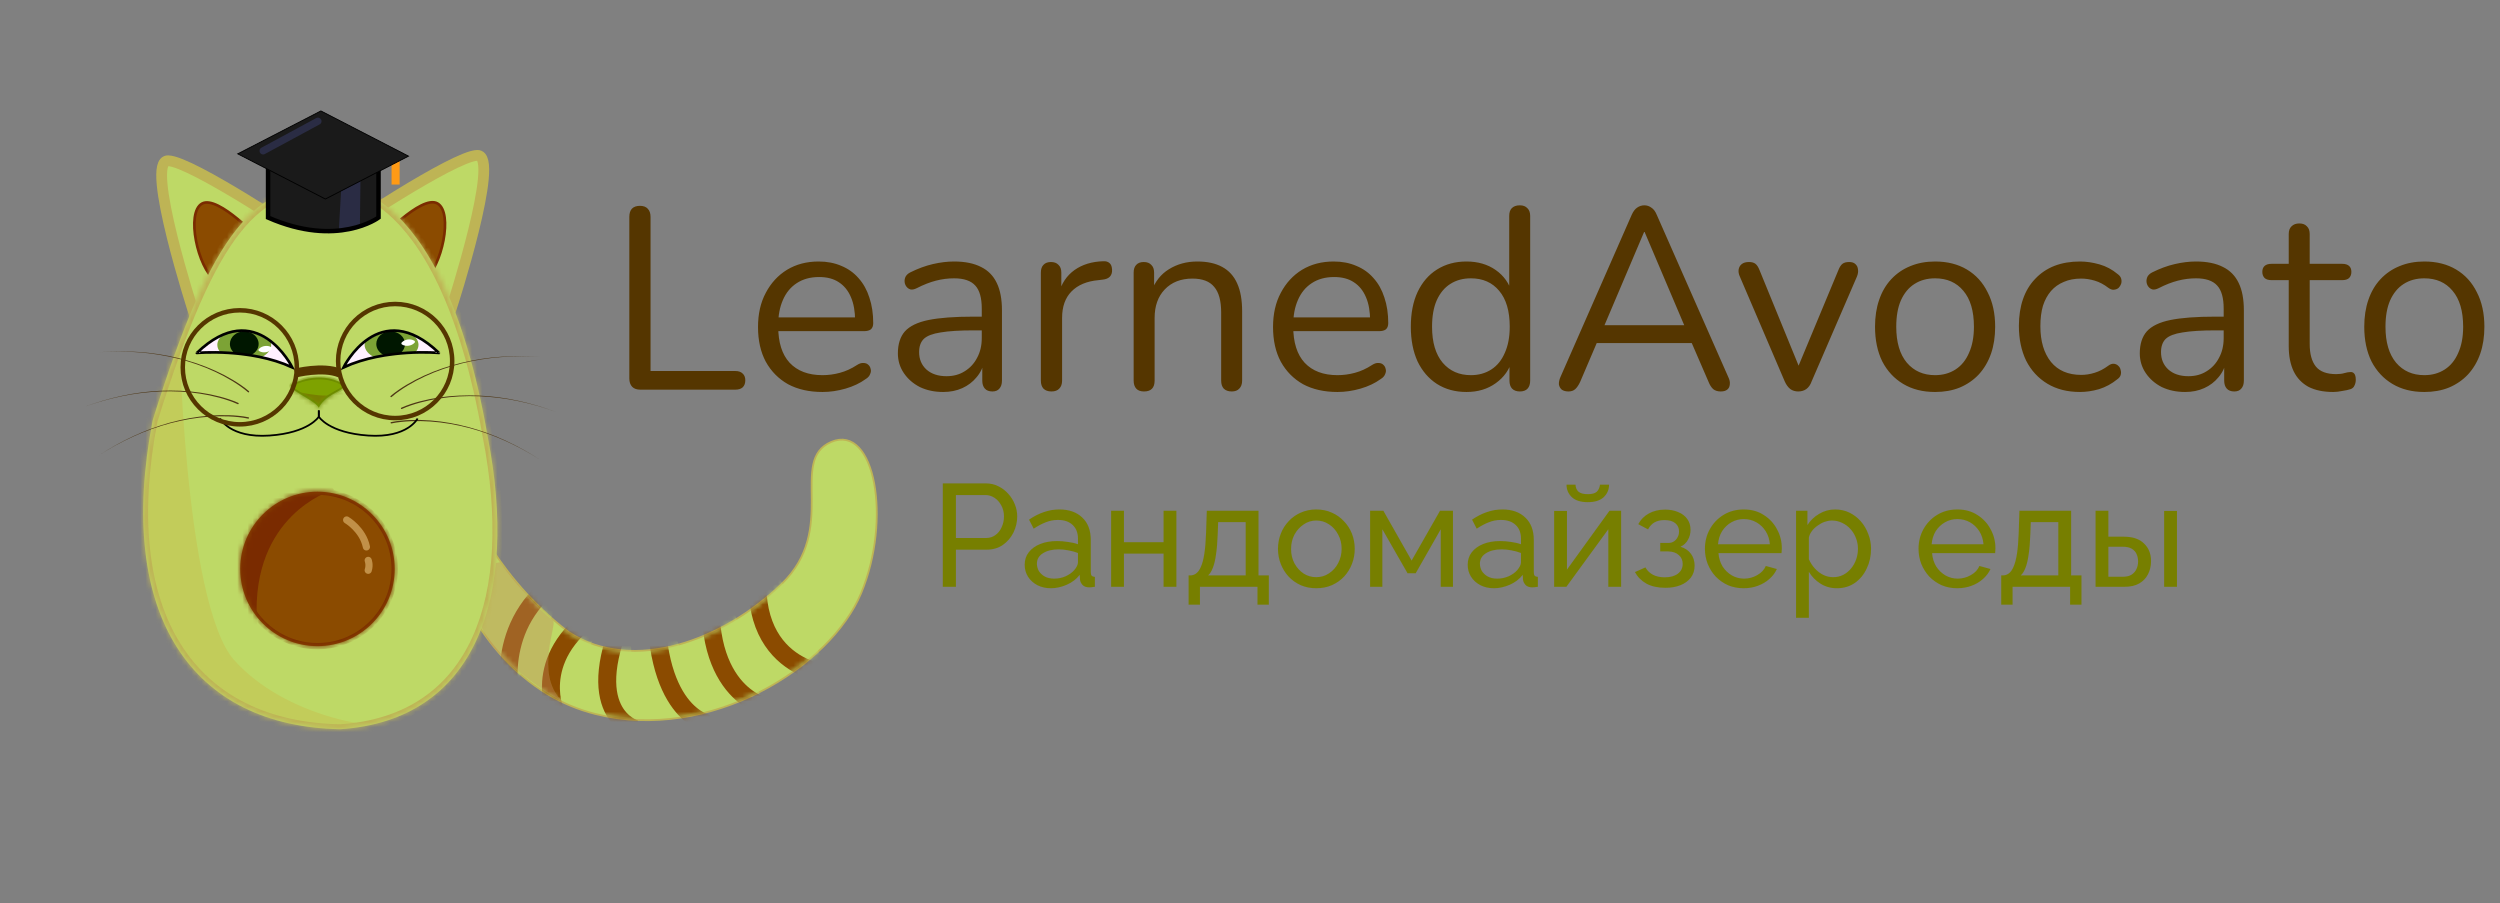<svg width="490" height="177" viewBox="0 0 490 177" fill="none" xmlns="http://www.w3.org/2000/svg">
<rect x="0" y="0" width="490" height="177" fill="#808080" stroke="none"/>
<path d="M125.478 76.372C124.801 76.372 124.277 76.186 123.905 75.814C123.533 75.408 123.347 74.867 123.347 74.19V42.526C123.347 41.815 123.516 41.274 123.854 40.902C124.226 40.53 124.751 40.344 125.427 40.344C126.104 40.344 126.611 40.53 126.95 40.902C127.322 41.274 127.508 41.815 127.508 42.526V72.719H144.152C144.761 72.719 145.235 72.888 145.573 73.226C145.911 73.531 146.08 73.97 146.08 74.545C146.08 75.121 145.911 75.577 145.573 75.915C145.235 76.22 144.761 76.372 144.152 76.372H125.478ZM161.206 76.829C158.602 76.829 156.352 76.321 154.457 75.307C152.597 74.258 151.142 72.786 150.093 70.892C149.079 68.997 148.571 66.731 148.571 64.092C148.571 61.521 149.079 59.288 150.093 57.394C151.108 55.465 152.495 53.96 154.254 52.878C156.047 51.795 158.111 51.254 160.445 51.254C162.103 51.254 163.591 51.541 164.911 52.116C166.23 52.658 167.347 53.453 168.26 54.501C169.207 55.55 169.918 56.819 170.391 58.307C170.899 59.796 171.152 61.47 171.152 63.331C171.152 63.872 171 64.278 170.696 64.549C170.391 64.786 169.951 64.904 169.376 64.904H151.717V62.215H168.412L167.6 62.874C167.6 61.047 167.33 59.508 166.788 58.257C166.247 56.971 165.452 55.99 164.403 55.313C163.388 54.637 162.103 54.298 160.547 54.298C158.821 54.298 157.35 54.704 156.132 55.516C154.948 56.294 154.052 57.394 153.443 58.815C152.834 60.202 152.529 61.825 152.529 63.686V63.991C152.529 67.103 153.273 69.471 154.762 71.095C156.284 72.719 158.432 73.531 161.206 73.531C162.357 73.531 163.49 73.378 164.606 73.074C165.757 72.769 166.873 72.262 167.955 71.552C168.429 71.247 168.852 71.112 169.224 71.145C169.63 71.145 169.951 71.264 170.188 71.501C170.425 71.704 170.577 71.974 170.645 72.313C170.746 72.617 170.713 72.955 170.543 73.328C170.408 73.7 170.121 74.021 169.681 74.292C168.564 75.104 167.245 75.729 165.723 76.169C164.2 76.609 162.695 76.829 161.206 76.829ZM184.865 76.829C183.173 76.829 181.651 76.507 180.298 75.865C178.978 75.188 177.93 74.275 177.152 73.125C176.374 71.974 175.985 70.689 175.985 69.268C175.985 67.441 176.441 66.003 177.355 64.955C178.302 63.906 179.841 63.162 181.972 62.722C184.137 62.282 187.081 62.062 190.802 62.062H193.085V64.752H190.853C188.112 64.752 185.947 64.887 184.357 65.158C182.801 65.394 181.702 65.817 181.059 66.426C180.45 67.035 180.146 67.898 180.146 69.014C180.146 70.401 180.619 71.535 181.566 72.414C182.547 73.294 183.867 73.734 185.525 73.734C186.878 73.734 188.062 73.412 189.077 72.769C190.125 72.127 190.937 71.247 191.512 70.131C192.121 69.014 192.426 67.729 192.426 66.274V60.489C192.426 58.392 192.003 56.886 191.157 55.973C190.311 55.026 188.924 54.552 186.996 54.552C185.812 54.552 184.628 54.704 183.444 55.009C182.26 55.313 181.008 55.804 179.689 56.48C179.215 56.717 178.809 56.802 178.471 56.734C178.133 56.633 177.862 56.447 177.659 56.176C177.456 55.905 177.338 55.601 177.304 55.263C177.27 54.89 177.338 54.535 177.507 54.197C177.71 53.859 178.014 53.588 178.42 53.385C179.909 52.641 181.38 52.099 182.835 51.761C184.29 51.423 185.677 51.254 186.996 51.254C189.127 51.254 190.886 51.609 192.273 52.319C193.661 52.996 194.692 54.045 195.369 55.465C196.045 56.852 196.384 58.645 196.384 60.844V74.596C196.384 75.273 196.215 75.797 195.876 76.169C195.572 76.541 195.115 76.727 194.506 76.727C193.863 76.727 193.373 76.541 193.035 76.169C192.696 75.797 192.527 75.273 192.527 74.596V70.638H192.984C192.713 71.924 192.189 73.023 191.411 73.936C190.667 74.85 189.736 75.56 188.62 76.068C187.504 76.575 186.252 76.829 184.865 76.829ZM206.09 76.727C205.413 76.727 204.889 76.541 204.517 76.169C204.178 75.797 204.009 75.273 204.009 74.596V53.436C204.009 52.759 204.178 52.252 204.517 51.913C204.855 51.541 205.346 51.355 205.988 51.355C206.631 51.355 207.122 51.541 207.46 51.913C207.832 52.252 208.018 52.759 208.018 53.436V57.546H207.511C208.052 55.55 209.084 54.011 210.606 52.928C212.128 51.846 214.006 51.271 216.239 51.203C216.746 51.169 217.152 51.288 217.457 51.558C217.761 51.795 217.93 52.218 217.964 52.827C217.998 53.402 217.863 53.859 217.558 54.197C217.254 54.535 216.78 54.738 216.137 54.806L215.325 54.907C213.025 55.11 211.249 55.855 209.997 57.14C208.779 58.392 208.17 60.117 208.17 62.316V74.596C208.17 75.273 207.984 75.797 207.612 76.169C207.274 76.541 206.766 76.727 206.09 76.727ZM224.226 76.727C223.549 76.727 223.042 76.541 222.703 76.169C222.365 75.797 222.196 75.273 222.196 74.596V53.436C222.196 52.759 222.365 52.252 222.703 51.913C223.042 51.541 223.532 51.355 224.175 51.355C224.818 51.355 225.308 51.541 225.647 51.913C226.019 52.252 226.205 52.759 226.205 53.436V57.8L225.647 57.191C226.357 55.229 227.507 53.757 229.097 52.776C230.721 51.761 232.582 51.254 234.679 51.254C236.641 51.254 238.265 51.609 239.551 52.319C240.87 53.03 241.851 54.112 242.494 55.567C243.137 56.988 243.458 58.798 243.458 60.997V74.596C243.458 75.273 243.272 75.797 242.9 76.169C242.561 76.541 242.071 76.727 241.428 76.727C240.752 76.727 240.227 76.541 239.855 76.169C239.517 75.797 239.348 75.273 239.348 74.596V61.25C239.348 58.95 238.891 57.275 237.977 56.227C237.098 55.144 235.677 54.603 233.715 54.603C231.448 54.603 229.639 55.313 228.285 56.734C226.966 58.121 226.306 59.982 226.306 62.316V74.596C226.306 76.017 225.613 76.727 224.226 76.727ZM262.15 76.829C259.545 76.829 257.295 76.321 255.401 75.307C253.54 74.258 252.086 72.786 251.037 70.892C250.022 68.997 249.515 66.731 249.515 64.092C249.515 61.521 250.022 59.288 251.037 57.394C252.052 55.465 253.439 53.96 255.198 52.878C256.991 51.795 259.055 51.254 261.389 51.254C263.047 51.254 264.535 51.541 265.854 52.116C267.174 52.658 268.29 53.453 269.203 54.501C270.151 55.55 270.861 56.819 271.335 58.307C271.842 59.796 272.096 61.47 272.096 63.331C272.096 63.872 271.944 64.278 271.639 64.549C271.335 64.786 270.895 64.904 270.32 64.904H252.661V62.215H269.356L268.544 62.874C268.544 61.047 268.273 59.508 267.732 58.257C267.191 56.971 266.396 55.99 265.347 55.313C264.332 54.637 263.047 54.298 261.49 54.298C259.765 54.298 258.293 54.704 257.076 55.516C255.892 56.294 254.995 57.394 254.386 58.815C253.777 60.202 253.473 61.825 253.473 63.686V63.991C253.473 67.103 254.217 69.471 255.706 71.095C257.228 72.719 259.376 73.531 262.15 73.531C263.3 73.531 264.434 73.378 265.55 73.074C266.7 72.769 267.816 72.262 268.899 71.552C269.373 71.247 269.796 71.112 270.168 71.145C270.574 71.145 270.895 71.264 271.132 71.501C271.369 71.704 271.521 71.974 271.588 72.313C271.69 72.617 271.656 72.955 271.487 73.328C271.352 73.7 271.064 74.021 270.624 74.292C269.508 75.104 268.189 75.729 266.666 76.169C265.144 76.609 263.639 76.829 262.15 76.829ZM287.432 76.829C285.233 76.829 283.305 76.305 281.647 75.256C280.024 74.207 278.755 72.736 277.842 70.841C276.962 68.913 276.522 66.646 276.522 64.041C276.522 61.403 276.962 59.136 277.842 57.242C278.755 55.313 280.024 53.842 281.647 52.827C283.305 51.778 285.233 51.254 287.432 51.254C289.665 51.254 291.576 51.812 293.166 52.928C294.756 54.045 295.822 55.55 296.363 57.445H295.805V42.323C295.805 41.646 295.974 41.139 296.312 40.8C296.685 40.428 297.209 40.242 297.886 40.242C298.528 40.242 299.019 40.428 299.357 40.8C299.729 41.139 299.915 41.646 299.915 42.323V74.596C299.915 75.273 299.746 75.797 299.408 76.169C299.07 76.541 298.562 76.727 297.886 76.727C297.243 76.727 296.735 76.541 296.363 76.169C296.025 75.797 295.856 75.273 295.856 74.596V69.775L296.414 70.486C295.873 72.414 294.79 73.953 293.166 75.104C291.576 76.254 289.665 76.829 287.432 76.829ZM288.295 73.531C289.817 73.531 291.153 73.158 292.304 72.414C293.454 71.67 294.333 70.587 294.942 69.166C295.585 67.746 295.907 66.037 295.907 64.041C295.907 60.963 295.213 58.612 293.826 56.988C292.473 55.364 290.629 54.552 288.295 54.552C286.739 54.552 285.386 54.924 284.235 55.669C283.119 56.379 282.239 57.445 281.597 58.865C280.988 60.252 280.683 61.978 280.683 64.041C280.683 67.086 281.377 69.437 282.764 71.095C284.151 72.719 285.994 73.531 288.295 73.531ZM307.426 76.727C306.885 76.727 306.445 76.609 306.107 76.372C305.802 76.102 305.616 75.763 305.548 75.357C305.515 74.918 305.616 74.427 305.853 73.886L319.807 42.12C320.112 41.443 320.467 40.97 320.873 40.699C321.313 40.395 321.787 40.242 322.294 40.242C322.801 40.242 323.258 40.395 323.664 40.699C324.104 40.97 324.459 41.443 324.73 42.12L338.735 73.886C339.006 74.427 339.107 74.918 339.04 75.357C339.006 75.797 338.837 76.135 338.532 76.372C338.228 76.609 337.805 76.727 337.264 76.727C336.655 76.727 336.164 76.575 335.792 76.271C335.42 75.932 335.115 75.459 334.879 74.85L331.123 66.173L333.153 67.238H311.333L313.414 66.173L309.709 74.85C309.405 75.493 309.084 75.966 308.745 76.271C308.407 76.575 307.967 76.727 307.426 76.727ZM322.243 45.469L314.073 64.701L312.856 63.737H331.631L330.515 64.701L322.345 45.469H322.243ZM352.444 76.727C351.869 76.727 351.361 76.575 350.921 76.271C350.482 75.932 350.109 75.425 349.805 74.748L341.026 54.248C340.789 53.74 340.705 53.267 340.772 52.827C340.84 52.387 341.043 52.032 341.381 51.761C341.72 51.491 342.193 51.355 342.802 51.355C343.343 51.355 343.766 51.474 344.071 51.71C344.375 51.947 344.646 52.37 344.883 52.979L353.205 73.328H351.835L360.309 52.979C360.546 52.37 360.816 51.947 361.121 51.71C361.425 51.474 361.865 51.355 362.44 51.355C362.982 51.355 363.388 51.491 363.658 51.761C363.963 52.032 364.132 52.387 364.166 52.827C364.233 53.233 364.166 53.69 363.963 54.197L355.082 74.748C354.846 75.425 354.49 75.932 354.017 76.271C353.577 76.575 353.053 76.727 352.444 76.727ZM379.278 76.829C376.876 76.829 374.795 76.305 373.036 75.256C371.277 74.207 369.907 72.736 368.926 70.841C367.979 68.913 367.505 66.646 367.505 64.041C367.505 62.079 367.776 60.32 368.317 58.764C368.858 57.174 369.653 55.821 370.702 54.704C371.751 53.588 372.986 52.742 374.406 52.167C375.861 51.558 377.485 51.254 379.278 51.254C381.68 51.254 383.76 51.778 385.519 52.827C387.279 53.876 388.632 55.364 389.579 57.292C390.56 59.187 391.051 61.436 391.051 64.041C391.051 66.003 390.78 67.763 390.239 69.319C389.697 70.875 388.902 72.228 387.854 73.378C386.805 74.495 385.553 75.357 384.099 75.966C382.678 76.541 381.071 76.829 379.278 76.829ZM379.278 73.531C380.8 73.531 382.136 73.158 383.287 72.414C384.437 71.67 385.316 70.587 385.925 69.166C386.568 67.746 386.89 66.037 386.89 64.041C386.89 60.963 386.196 58.612 384.809 56.988C383.456 55.364 381.612 54.552 379.278 54.552C377.722 54.552 376.369 54.924 375.218 55.669C374.102 56.379 373.222 57.445 372.58 58.865C371.971 60.252 371.666 61.978 371.666 64.041C371.666 67.086 372.36 69.437 373.747 71.095C375.134 72.719 376.977 73.531 379.278 73.531ZM407.678 76.829C405.208 76.829 403.077 76.288 401.284 75.205C399.491 74.123 398.104 72.617 397.123 70.689C396.176 68.727 395.702 66.46 395.702 63.889C395.702 61.927 395.973 60.168 396.514 58.612C397.055 57.056 397.85 55.736 398.899 54.654C399.948 53.537 401.199 52.691 402.654 52.116C404.142 51.541 405.817 51.254 407.678 51.254C408.896 51.254 410.164 51.44 411.483 51.812C412.803 52.184 414.004 52.827 415.086 53.74C415.425 53.977 415.645 54.265 415.746 54.603C415.848 54.941 415.848 55.279 415.746 55.618C415.645 55.922 415.475 56.193 415.239 56.43C415.002 56.633 414.697 56.751 414.325 56.785C413.987 56.819 413.632 56.7 413.26 56.43C412.38 55.753 411.483 55.279 410.57 55.009C409.657 54.738 408.777 54.603 407.931 54.603C406.612 54.603 405.462 54.823 404.481 55.263C403.5 55.669 402.671 56.261 401.994 57.039C401.318 57.817 400.793 58.781 400.421 59.931C400.083 61.081 399.914 62.417 399.914 63.94C399.914 66.883 400.607 69.217 401.994 70.942C403.381 72.634 405.36 73.48 407.931 73.48C408.777 73.48 409.64 73.344 410.519 73.074C411.433 72.803 412.346 72.33 413.26 71.653C413.632 71.382 413.987 71.264 414.325 71.298C414.663 71.332 414.951 71.467 415.188 71.704C415.425 71.907 415.577 72.177 415.645 72.516C415.746 72.854 415.746 73.192 415.645 73.531C415.543 73.835 415.323 74.106 414.985 74.342C413.902 75.222 412.718 75.865 411.433 76.271C410.147 76.643 408.896 76.829 407.678 76.829ZM428.279 76.829C426.588 76.829 425.065 76.507 423.712 75.865C422.393 75.188 421.344 74.275 420.566 73.125C419.788 71.974 419.399 70.689 419.399 69.268C419.399 67.441 419.856 66.003 420.769 64.955C421.716 63.906 423.255 63.162 425.387 62.722C427.552 62.282 430.495 62.062 434.216 62.062H436.5V64.752H434.267C431.527 64.752 429.362 64.887 427.772 65.158C426.215 65.394 425.116 65.817 424.473 66.426C423.864 67.035 423.56 67.898 423.56 69.014C423.56 70.401 424.033 71.535 424.981 72.414C425.962 73.294 427.281 73.734 428.939 73.734C430.292 73.734 431.476 73.412 432.491 72.769C433.54 72.127 434.351 71.247 434.927 70.131C435.536 69.014 435.84 67.729 435.84 66.274V60.489C435.84 58.392 435.417 56.886 434.571 55.973C433.726 55.026 432.339 54.552 430.41 54.552C429.226 54.552 428.042 54.704 426.858 55.009C425.674 55.313 424.423 55.804 423.103 56.48C422.63 56.717 422.224 56.802 421.885 56.734C421.547 56.633 421.276 56.447 421.073 56.176C420.87 55.905 420.752 55.601 420.718 55.263C420.684 54.89 420.752 54.535 420.921 54.197C421.124 53.859 421.429 53.588 421.835 53.385C423.323 52.641 424.795 52.099 426.249 51.761C427.704 51.423 429.091 51.254 430.41 51.254C432.542 51.254 434.301 51.609 435.688 52.319C437.075 52.996 438.107 54.045 438.783 55.465C439.46 56.852 439.798 58.645 439.798 60.844V74.596C439.798 75.273 439.629 75.797 439.291 76.169C438.986 76.541 438.529 76.727 437.921 76.727C437.278 76.727 436.787 76.541 436.449 76.169C436.111 75.797 435.941 75.273 435.941 74.596V70.638H436.398C436.128 71.924 435.603 73.023 434.825 73.936C434.081 74.85 433.151 75.56 432.034 76.068C430.918 76.575 429.666 76.829 428.279 76.829ZM457.319 76.829C455.39 76.829 453.767 76.491 452.447 75.814C451.162 75.104 450.198 74.089 449.555 72.769C448.912 71.416 448.591 69.775 448.591 67.847V54.907H445.191C444.616 54.907 444.176 54.772 443.871 54.501C443.567 54.197 443.415 53.791 443.415 53.283C443.415 52.776 443.567 52.387 443.871 52.116C444.176 51.846 444.616 51.71 445.191 51.71H448.591V45.875C448.591 45.198 448.777 44.691 449.149 44.352C449.521 43.98 450.028 43.794 450.671 43.794C451.314 43.794 451.804 43.98 452.143 44.352C452.515 44.691 452.701 45.198 452.701 45.875V51.71H459.095C459.67 51.71 460.11 51.846 460.414 52.116C460.719 52.387 460.871 52.776 460.871 53.283C460.871 53.791 460.719 54.197 460.414 54.501C460.11 54.772 459.67 54.907 459.095 54.907H452.701V67.441C452.701 69.37 453.107 70.841 453.919 71.856C454.731 72.837 456.05 73.328 457.877 73.328C458.52 73.328 459.061 73.26 459.501 73.125C459.974 72.989 460.363 72.922 460.668 72.922C460.972 72.888 461.226 72.989 461.429 73.226C461.632 73.463 461.733 73.869 461.733 74.444C461.733 74.85 461.649 75.222 461.48 75.56C461.344 75.899 461.091 76.135 460.719 76.271C460.313 76.406 459.771 76.524 459.095 76.626C458.452 76.761 457.86 76.829 457.319 76.829ZM475.167 76.829C472.765 76.829 470.684 76.305 468.925 75.256C467.166 74.207 465.796 72.736 464.815 70.841C463.868 68.913 463.394 66.646 463.394 64.041C463.394 62.079 463.665 60.32 464.206 58.764C464.747 57.174 465.542 55.821 466.591 54.704C467.64 53.588 468.875 52.742 470.295 52.167C471.75 51.558 473.374 51.254 475.167 51.254C477.569 51.254 479.649 51.778 481.408 52.827C483.168 53.876 484.521 55.364 485.468 57.292C486.449 59.187 486.94 61.436 486.94 64.041C486.94 66.003 486.669 67.763 486.128 69.319C485.586 70.875 484.791 72.228 483.743 73.378C482.694 74.495 481.442 75.357 479.988 75.966C478.567 76.541 476.96 76.829 475.167 76.829ZM475.167 73.531C476.689 73.531 478.025 73.158 479.176 72.414C480.326 71.67 481.205 70.587 481.814 69.166C482.457 67.746 482.778 66.037 482.778 64.041C482.778 60.963 482.085 58.612 480.698 56.988C479.345 55.364 477.501 54.552 475.167 54.552C473.611 54.552 472.257 54.924 471.107 55.669C469.991 56.379 469.111 57.445 468.469 58.865C467.86 60.252 467.555 61.978 467.555 64.041C467.555 67.086 468.249 69.437 469.636 71.095C471.023 72.719 472.866 73.531 475.167 73.531Z" fill="#553600"/>
<path d="M184.789 115.01V94.744H193.238C194.132 94.744 194.95 94.934 195.692 95.315C196.435 95.676 197.082 96.171 197.633 96.799C198.185 97.408 198.613 98.102 198.918 98.882C199.222 99.644 199.375 100.424 199.375 101.223C199.375 102.327 199.127 103.383 198.632 104.391C198.138 105.381 197.443 106.19 196.549 106.818C195.654 107.427 194.608 107.731 193.409 107.731H187.358V115.01H184.789ZM187.358 105.448H193.266C193.97 105.448 194.579 105.257 195.093 104.877C195.626 104.496 196.035 103.982 196.32 103.335C196.625 102.688 196.777 101.984 196.777 101.223C196.777 100.424 196.606 99.71 196.263 99.082C195.921 98.435 195.474 97.931 194.922 97.57C194.37 97.208 193.761 97.027 193.095 97.027H187.358V105.448ZM200.836 110.7C200.836 109.748 201.102 108.93 201.635 108.245C202.187 107.541 202.938 106.998 203.89 106.618C204.841 106.237 205.945 106.047 207.201 106.047C207.867 106.047 208.571 106.104 209.313 106.218C210.055 106.313 210.712 106.466 211.283 106.675V105.59C211.283 104.449 210.94 103.554 210.255 102.907C209.57 102.241 208.599 101.908 207.344 101.908C206.525 101.908 205.736 102.06 204.974 102.365C204.232 102.65 203.443 103.069 202.605 103.621L201.692 101.851C202.662 101.185 203.633 100.69 204.603 100.367C205.574 100.024 206.582 99.853 207.629 99.853C209.532 99.853 211.035 100.386 212.139 101.451C213.243 102.498 213.794 103.963 213.794 105.847V112.155C213.794 112.46 213.852 112.688 213.966 112.84C214.099 112.974 214.308 113.05 214.594 113.069V115.01C214.346 115.048 214.127 115.076 213.937 115.095C213.766 115.114 213.623 115.124 213.509 115.124C212.919 115.124 212.472 114.962 212.167 114.639C211.882 114.315 211.72 113.973 211.682 113.611L211.625 112.669C210.978 113.506 210.131 114.153 209.085 114.61C208.038 115.067 207.001 115.295 205.973 115.295C204.984 115.295 204.099 115.095 203.319 114.696C202.539 114.277 201.93 113.725 201.492 113.04C201.054 112.336 200.836 111.556 200.836 110.7ZM210.54 111.756C210.769 111.489 210.95 111.223 211.083 110.957C211.216 110.671 211.283 110.433 211.283 110.243V108.388C210.693 108.159 210.074 107.988 209.427 107.874C208.78 107.741 208.143 107.674 207.515 107.674C206.24 107.674 205.203 107.931 204.404 108.445C203.623 108.939 203.233 109.624 203.233 110.5C203.233 110.976 203.357 111.442 203.604 111.898C203.871 112.336 204.251 112.698 204.746 112.983C205.26 113.269 205.888 113.411 206.63 113.411C207.41 113.411 208.152 113.259 208.856 112.955C209.56 112.631 210.122 112.231 210.54 111.756ZM217.782 115.01V100.11H220.294V106.275H228.058V100.11H230.57V115.01H228.058V108.502H220.294V115.01H217.782ZM232.964 118.521V112.783H233.278C233.696 112.783 234.077 112.66 234.419 112.412C234.781 112.165 235.095 111.737 235.361 111.128C235.647 110.5 235.875 109.643 236.046 108.559C236.218 107.474 236.332 106.095 236.389 104.42L236.532 100.11H246.665V112.783H248.691V118.521H246.465V115.01H235.19V118.521H232.964ZM236.789 112.783H244.153V102.336H238.758L238.672 104.648C238.615 106.266 238.501 107.626 238.33 108.73C238.178 109.815 237.968 110.681 237.702 111.328C237.455 111.975 237.15 112.46 236.789 112.783ZM257.991 115.295C256.869 115.295 255.851 115.095 254.937 114.696C254.024 114.277 253.234 113.716 252.568 113.012C251.902 112.289 251.388 111.461 251.027 110.528C250.665 109.596 250.484 108.616 250.484 107.588C250.484 106.542 250.665 105.552 251.027 104.62C251.388 103.687 251.902 102.869 252.568 102.165C253.234 101.442 254.024 100.881 254.937 100.481C255.87 100.062 256.888 99.853 257.991 99.853C259.114 99.853 260.132 100.062 261.046 100.481C261.959 100.881 262.749 101.442 263.415 102.165C264.1 102.869 264.623 103.687 264.985 104.62C265.346 105.552 265.527 106.542 265.527 107.588C265.527 108.616 265.346 109.596 264.985 110.528C264.623 111.461 264.109 112.289 263.443 113.012C262.777 113.716 261.978 114.277 261.046 114.696C260.132 115.095 259.114 115.295 257.991 115.295ZM253.053 107.617C253.053 108.644 253.272 109.577 253.71 110.414C254.167 111.251 254.766 111.917 255.508 112.412C256.25 112.888 257.078 113.126 257.991 113.126C258.905 113.126 259.733 112.878 260.475 112.384C261.236 111.889 261.835 111.223 262.273 110.386C262.73 109.529 262.958 108.587 262.958 107.56C262.958 106.532 262.73 105.6 262.273 104.763C261.835 103.925 261.236 103.259 260.475 102.764C259.733 102.27 258.905 102.022 257.991 102.022C257.078 102.022 256.25 102.279 255.508 102.793C254.766 103.288 254.167 103.954 253.71 104.791C253.272 105.628 253.053 106.57 253.053 107.617ZM268.542 115.01V100.11H271.14L276.677 109.872L282.243 100.11H284.783V115.01H282.386V103.735L277.476 112.355H275.878L270.94 103.735V115.01H268.542ZM287.665 110.7C287.665 109.748 287.932 108.93 288.465 108.245C289.016 107.541 289.768 106.998 290.719 106.618C291.671 106.237 292.775 106.047 294.031 106.047C294.697 106.047 295.401 106.104 296.143 106.218C296.885 106.313 297.541 106.466 298.112 106.675V105.59C298.112 104.449 297.77 103.554 297.085 102.907C296.4 102.241 295.429 101.908 294.173 101.908C293.355 101.908 292.565 102.06 291.804 102.365C291.062 102.65 290.272 103.069 289.435 103.621L288.522 101.851C289.492 101.185 290.463 100.69 291.433 100.367C292.404 100.024 293.412 99.853 294.459 99.853C296.362 99.853 297.865 100.386 298.969 101.451C300.072 102.498 300.624 103.963 300.624 105.847V112.155C300.624 112.46 300.681 112.688 300.795 112.84C300.929 112.974 301.138 113.05 301.423 113.069V115.01C301.176 115.048 300.957 115.076 300.767 115.095C300.596 115.114 300.453 115.124 300.339 115.124C299.749 115.124 299.302 114.962 298.997 114.639C298.712 114.315 298.55 113.973 298.512 113.611L298.455 112.669C297.808 113.506 296.961 114.153 295.914 114.61C294.868 115.067 293.831 115.295 292.803 115.295C291.814 115.295 290.929 115.095 290.149 114.696C289.368 114.277 288.759 113.725 288.322 113.04C287.884 112.336 287.665 111.556 287.665 110.7ZM297.37 111.756C297.598 111.489 297.779 111.223 297.912 110.957C298.046 110.671 298.112 110.433 298.112 110.243V108.388C297.522 108.159 296.904 107.988 296.257 107.874C295.61 107.741 294.972 107.674 294.345 107.674C293.07 107.674 292.032 107.931 291.233 108.445C290.453 108.939 290.063 109.624 290.063 110.5C290.063 110.976 290.187 111.442 290.434 111.898C290.7 112.336 291.081 112.698 291.576 112.983C292.09 113.269 292.718 113.411 293.46 113.411C294.24 113.411 294.982 113.259 295.686 112.955C296.39 112.631 296.952 112.231 297.37 111.756ZM304.612 115.01V100.138H307.124V111.642L315.459 100.11H317.742V115.01H315.23V103.735L307.01 115.01H304.612ZM311.206 98.426C309.835 98.426 308.798 98.102 308.094 97.455C307.39 96.789 307.038 95.971 307.038 95.001H308.808C308.808 95.533 308.989 95.981 309.35 96.342C309.731 96.685 310.349 96.856 311.206 96.856C312.043 96.856 312.633 96.694 312.975 96.371C313.318 96.028 313.527 95.572 313.603 95.001H315.373C315.373 95.971 315.021 96.789 314.317 97.455C313.613 98.102 312.576 98.426 311.206 98.426ZM326.408 115.21C324.962 115.21 323.735 114.943 322.726 114.41C321.737 113.858 320.975 113.097 320.443 112.127L322.498 111.213C322.84 111.822 323.325 112.298 323.953 112.641C324.6 112.983 325.381 113.154 326.294 113.154C327.379 113.154 328.235 112.917 328.863 112.441C329.491 111.965 329.805 111.328 329.805 110.528C329.805 109.805 329.548 109.225 329.034 108.787C328.539 108.33 327.835 108.093 326.922 108.074H325.409V106.418H327.008C327.407 106.418 327.759 106.323 328.064 106.133C328.387 105.923 328.635 105.647 328.806 105.305C328.996 104.962 329.091 104.582 329.091 104.163C329.091 103.497 328.853 102.964 328.378 102.565C327.902 102.146 327.188 101.937 326.237 101.937C325.457 101.937 324.8 102.089 324.267 102.393C323.754 102.698 323.335 103.155 323.012 103.763L321.099 102.736C321.575 101.842 322.26 101.147 323.154 100.652C324.068 100.138 325.133 99.882 326.351 99.882C327.322 99.882 328.178 100.043 328.92 100.367C329.681 100.671 330.271 101.118 330.69 101.708C331.127 102.298 331.346 103.012 331.346 103.849C331.346 104.553 331.175 105.21 330.832 105.819C330.509 106.409 330.024 106.856 329.377 107.16C330.271 107.427 330.956 107.893 331.432 108.559C331.908 109.206 332.145 109.977 332.145 110.871C332.145 111.784 331.898 112.564 331.403 113.211C330.909 113.858 330.233 114.353 329.377 114.696C328.52 115.038 327.531 115.21 326.408 115.21ZM341.757 115.295C340.634 115.295 339.607 115.095 338.674 114.696C337.761 114.277 336.962 113.716 336.277 113.012C335.611 112.289 335.087 111.461 334.707 110.528C334.345 109.596 334.164 108.606 334.164 107.56C334.164 106.152 334.488 104.867 335.135 103.706C335.782 102.546 336.676 101.613 337.818 100.909C338.979 100.205 340.301 99.853 341.785 99.853C343.289 99.853 344.592 100.215 345.696 100.938C346.819 101.642 347.684 102.574 348.293 103.735C348.921 104.877 349.235 106.114 349.235 107.446C349.235 107.636 349.226 107.826 349.207 108.017C349.207 108.188 349.197 108.321 349.178 108.416H336.819C336.895 109.387 337.161 110.252 337.618 111.014C338.094 111.756 338.703 112.346 339.445 112.783C340.187 113.202 340.986 113.411 341.843 113.411C342.756 113.411 343.612 113.183 344.411 112.726C345.23 112.27 345.791 111.67 346.096 110.928L348.265 111.527C347.941 112.25 347.456 112.897 346.809 113.468C346.181 114.039 345.43 114.486 344.554 114.81C343.698 115.133 342.765 115.295 341.757 115.295ZM336.733 106.675H346.895C346.819 105.704 346.543 104.848 346.067 104.106C345.591 103.364 344.982 102.783 344.24 102.365C343.498 101.946 342.68 101.737 341.785 101.737C340.91 101.737 340.101 101.946 339.359 102.365C338.617 102.783 338.008 103.364 337.532 104.106C337.076 104.848 336.809 105.704 336.733 106.675ZM360.048 115.295C358.83 115.295 357.746 114.991 356.794 114.382C355.843 113.773 355.091 113.002 354.539 112.07V121.09H352.028V100.11H354.254V102.907C354.844 101.994 355.615 101.261 356.566 100.709C357.517 100.138 358.555 99.853 359.677 99.853C360.705 99.853 361.647 100.062 362.503 100.481C363.359 100.9 364.101 101.47 364.729 102.194C365.357 102.917 365.843 103.744 366.185 104.677C366.547 105.59 366.728 106.551 366.728 107.56C366.728 108.968 366.442 110.262 365.871 111.442C365.319 112.622 364.539 113.563 363.531 114.268C362.522 114.953 361.361 115.295 360.048 115.295ZM359.278 113.126C360.02 113.126 360.686 112.974 361.276 112.669C361.885 112.346 362.398 111.927 362.817 111.413C363.255 110.88 363.588 110.281 363.816 109.615C364.044 108.949 364.159 108.264 364.159 107.56C364.159 106.818 364.025 106.114 363.759 105.448C363.512 104.782 363.15 104.192 362.674 103.678C362.218 103.164 361.675 102.764 361.047 102.479C360.438 102.175 359.772 102.022 359.049 102.022C358.593 102.022 358.117 102.108 357.622 102.279C357.146 102.45 356.69 102.698 356.252 103.021C355.814 103.326 355.443 103.678 355.139 104.077C354.834 104.477 354.635 104.905 354.539 105.362V109.615C354.825 110.262 355.205 110.852 355.681 111.385C356.157 111.917 356.709 112.346 357.337 112.669C357.965 112.974 358.612 113.126 359.278 113.126ZM383.625 115.295C382.502 115.295 381.474 115.095 380.542 114.696C379.629 114.277 378.829 113.716 378.144 113.012C377.478 112.289 376.955 111.461 376.574 110.528C376.213 109.596 376.032 108.606 376.032 107.56C376.032 106.152 376.356 104.867 377.003 103.706C377.65 102.546 378.544 101.613 379.686 100.909C380.846 100.205 382.169 99.853 383.653 99.853C385.157 99.853 386.46 100.215 387.564 100.938C388.686 101.642 389.552 102.574 390.161 103.735C390.789 104.877 391.103 106.114 391.103 107.446C391.103 107.636 391.094 107.826 391.075 108.017C391.075 108.188 391.065 108.321 391.046 108.416H378.687C378.763 109.387 379.029 110.252 379.486 111.014C379.962 111.756 380.571 112.346 381.313 112.783C382.055 113.202 382.854 113.411 383.71 113.411C384.624 113.411 385.48 113.183 386.279 112.726C387.098 112.27 387.659 111.67 387.963 110.928L390.133 111.527C389.809 112.25 389.324 112.897 388.677 113.468C388.049 114.039 387.297 114.486 386.422 114.81C385.566 115.133 384.633 115.295 383.625 115.295ZM378.601 106.675H388.763C388.686 105.704 388.411 104.848 387.935 104.106C387.459 103.364 386.85 102.783 386.108 102.365C385.366 101.946 384.548 101.737 383.653 101.737C382.778 101.737 381.969 101.946 381.227 102.365C380.485 102.783 379.876 103.364 379.4 104.106C378.944 104.848 378.677 105.704 378.601 106.675ZM392.24 118.521V112.783H392.554C392.972 112.783 393.353 112.66 393.696 112.412C394.057 112.165 394.371 111.737 394.637 111.128C394.923 110.5 395.151 109.643 395.323 108.559C395.494 107.474 395.608 106.095 395.665 104.42L395.808 100.11H405.941V112.783H407.967V118.521H405.741V115.01H394.466V118.521H392.24ZM396.065 112.783H403.429V102.336H398.034L397.949 104.648C397.891 106.266 397.777 107.626 397.606 108.73C397.454 109.815 397.244 110.681 396.978 111.328C396.731 111.975 396.426 112.46 396.065 112.783ZM410.731 115.01V100.11H413.243V105.191H416.268C418.019 105.191 419.342 105.638 420.236 106.532C421.149 107.408 421.606 108.559 421.606 109.986C421.606 110.937 421.406 111.794 421.007 112.555C420.626 113.316 420.055 113.916 419.294 114.353C418.533 114.791 417.581 115.01 416.44 115.01H410.731ZM413.243 113.04H416.097C416.801 113.04 417.363 112.907 417.781 112.641C418.219 112.355 418.542 111.984 418.752 111.527C418.961 111.071 419.066 110.576 419.066 110.043C419.066 109.529 418.971 109.054 418.78 108.616C418.59 108.178 418.276 107.826 417.838 107.56C417.401 107.293 416.801 107.16 416.04 107.16H413.243V113.04ZM424.175 115.01V100.138H426.687V115.01H424.175Z" fill="#777F00"/>
<path d="M66.549 45.593C66.549 45.593 88.934 30.55 93.567 30.451C98.201 30.353 88.534 60.199 88.534 60.199L72.844 60.248L66.549 45.593Z" fill="#BED966" stroke="#BEB455" stroke-width="2.112" stroke-miterlimit="10"/>
<path d="M59.958 46.649C59.958 46.649 37.574 31.606 32.941 31.508C28.306 31.409 37.974 61.255 37.974 61.255L53.664 61.304L59.958 46.649Z" fill="#BED966" stroke="#BEB455" stroke-width="2.112" stroke-miterlimit="10"/>
<path d="M74.104 47.261C74.104 47.261 82.553 38.108 85.722 39.868C88.89 41.629 86.602 52.366 83.081 55.006C79.561 57.646 74.104 47.261 74.104 47.261Z" fill="#8B4B00" stroke="#7A2B00" stroke-width="0.528" stroke-miterlimit="10"/>
<path d="M51.215 47.302C51.215 47.302 42.766 38.149 39.597 39.909C36.429 41.669 38.717 52.406 42.238 55.047C45.758 57.687 51.215 47.302 51.215 47.302Z" fill="#8B4B00" stroke="#7A2B00" stroke-width="0.528" stroke-miterlimit="10"/>
<path d="M87.306 108.604C87.306 108.604 92.391 127.035 107.636 136.03C110.331 137.619 113.342 138.915 116.701 139.759C139.055 145.392 162.642 130.606 168.627 116.173C174.611 101.739 171.267 83.257 162.994 86.778C154.721 90.298 164.578 103.675 153.313 114.589C142.048 125.502 124.27 132.367 111.42 124.094C107.31 120.946 103.88 117.542 101.035 114.145C96.082 108.231 92.903 102.338 91.002 97.867C88.01 90.826 87.306 108.604 87.306 108.604Z" stroke="#BEB455" stroke-width="0.704" stroke-miterlimit="10"/>
<path d="M87.306 108.604C87.306 108.604 92.391 127.035 107.636 136.03C110.331 137.619 113.342 138.915 116.701 139.759C139.055 145.392 162.642 130.606 168.627 116.173C174.611 101.739 171.267 83.257 162.994 86.778C154.721 90.298 164.578 103.675 153.313 114.589C142.048 125.502 124.27 132.367 111.42 124.094C107.31 120.946 103.88 117.542 101.035 114.145C96.082 108.231 92.903 102.338 91.002 97.867C88.01 90.826 87.306 108.604 87.306 108.604Z" fill="#BED966"/>
<mask id="mask0_2_102" style="mask-type:alpha" maskUnits="userSpaceOnUse" x="87" y="86" width="85" height="55">
<path d="M87.306 108.604C87.306 108.604 92.391 127.035 107.636 136.03C110.331 137.619 113.342 138.915 116.701 139.759C139.055 145.392 162.642 130.606 168.627 116.173C174.611 101.739 171.267 83.257 162.994 86.778C154.721 90.298 164.578 103.675 153.313 114.589C142.048 125.502 124.27 132.367 111.42 124.094C107.31 120.946 103.88 117.542 101.035 114.145C96.082 108.231 92.903 102.338 91.002 97.867C88.01 90.826 87.306 108.604 87.306 108.604Z" fill="#BED966"/>
</mask>
<g mask="url(#mask0_2_102)">
<path d="M99.979 136.063C99.979 136.063 96.459 119.517 113.18 111.42Z" fill="#BED966"/>
<path d="M99.979 136.063C99.979 136.063 96.459 119.517 113.18 111.42" stroke="#8B4B00" stroke-width="3.52" stroke-miterlimit="10"/>
<path d="M108.78 139.407C108.78 139.407 103.499 127.086 120.045 118.285Z" fill="#BED966"/>
<path d="M108.78 139.407C108.78 139.407 103.499 127.086 120.045 118.285" stroke="#8B4B00" stroke-width="3.52" stroke-miterlimit="10"/>
<path d="M124.622 142.928C124.622 142.928 113.004 139.935 123.214 118.461Z" fill="#BED966"/>
<path d="M124.622 142.928C124.622 142.928 113.004 139.935 123.214 118.461" stroke="#8B4B00" stroke-width="3.52" stroke-miterlimit="10"/>
<path d="M138.879 141.872C138.879 141.872 127.438 140.112 128.67 114.765Z" fill="#BED966"/>
<path d="M138.879 141.872C138.879 141.872 127.438 140.112 128.67 114.765" stroke="#8B4B00" stroke-width="3.52" stroke-miterlimit="10"/>
<path d="M149.616 138.351C149.616 138.351 135.359 135.007 140.287 108.252Z" fill="#BED966"/>
<path d="M149.616 138.351C149.616 138.351 135.359 135.007 140.287 108.252" stroke="#8B4B00" stroke-width="3.52" stroke-miterlimit="10"/>
<path d="M162.818 132.191C162.818 132.191 144.336 131.311 149.264 106.668Z" fill="#BED966"/>
<path d="M162.818 132.191C162.818 132.191 144.336 131.311 149.264 106.668" stroke="#8B4B00" stroke-width="3.52" stroke-miterlimit="10"/>
</g>
<path opacity="0.39" d="M97.967 110.188C97.967 110.188 101.732 114.816 103.232 116.637C104.731 118.459 107.435 120.885 108.372 121.608C109.308 122.333 104.731 131.839 109.993 137.299C110.662 137.994 97.427 130.082 94.742 123.743C92.058 117.405 95.226 110.892 95.226 110.892L97.967 110.188Z" fill="#C2885A" stroke="#BEB455" stroke-width="0.044" stroke-miterlimit="10"/>
<path d="M67.996 100.643C67.996 100.643 71.089 102.369 73.379 106.986Z" fill="#5F0900"/>
<path d="M67.996 100.643C67.996 100.643 71.089 102.369 73.379 106.986" stroke="#CEA13C" stroke-width="1.408" stroke-miterlimit="10" stroke-linecap="round"/>
<path d="M74.104 108.78C74.104 108.78 74.632 110.364 74.104 111.42Z" fill="#5F0900"/>
<path d="M74.104 108.78C74.104 108.78 74.632 110.364 74.104 111.42" stroke="#CEA13C" stroke-width="1.408" stroke-miterlimit="10" stroke-linecap="round"/>
<path d="M64.423 36.26C64.423 36.26 86.425 32.74 95.579 85.545C101.739 117.053 93.29 141.168 66.711 142.928C37.668 142.4 22.53 120.749 29.923 82.377C41.893 44.005 50.342 36.26 64.423 36.26Z" fill="#BED966"/>
<mask id="mask1_2_102" style="mask-type:alpha" maskUnits="userSpaceOnUse" x="28" y="36" width="70" height="107">
<path d="M64.423 36.26C64.423 36.26 86.425 32.74 95.579 85.545C101.739 117.053 93.29 141.168 66.711 142.928C37.668 142.4 22.53 120.749 29.923 82.377C41.893 44.005 50.342 36.26 64.423 36.26Z" fill="#BED966"/>
</mask>
<g mask="url(#mask1_2_102)">
<path d="M34.06 62.399C34.06 62.399 34.94 118.549 45.149 129.99C55.358 141.432 74.544 144.952 82.817 142.84C91.09 140.728 76.832 153.929 76.832 153.929L21.386 145.128L11.705 118.373C11.705 118.373 9.241 93.378 9.417 92.674C9.593 91.97 15.05 75.776 15.05 75.776L22.618 59.583L34.06 62.399Z" fill="#C2CC5A" stroke="#C2CC5A" stroke-width="1.936" stroke-miterlimit="10"/>
<path d="M64.423 36.26C64.423 36.26 86.425 32.74 95.579 85.545C101.739 117.053 93.29 141.168 66.711 142.928C37.668 142.4 22.53 120.749 29.923 82.377C41.893 44.005 50.342 36.26 64.423 36.26Z" stroke="#BEB455" stroke-width="1.936" stroke-miterlimit="10"/>
</g>
<path d="M62.223 126.646C70.583 126.646 77.361 119.869 77.361 111.508C77.361 103.148 70.583 96.371 62.223 96.371C53.863 96.371 47.085 103.148 47.085 111.508C47.085 119.869 53.863 126.646 62.223 126.646Z" fill="#8B4B00"/>
<mask id="mask2_2_102" style="mask-type:alpha" maskUnits="userSpaceOnUse" x="47" y="96" width="31" height="31">
<path d="M62.223 126.646C70.583 126.646 77.361 119.869 77.361 111.508C77.361 103.148 70.583 96.371 62.223 96.371C53.863 96.371 47.085 103.148 47.085 111.508C47.085 119.869 53.863 126.646 62.223 126.646Z" fill="#8B4B00"/>
</mask>
<g mask="url(#mask2_2_102)">
<path d="M64.511 95.666C64.511 95.666 48.669 100.595 49.725 121.541C50.442 135.741 40.22 97.779 40.22 97.779L61.871 91.266L64.511 95.666Z" fill="#7A2B00" stroke="#7A2B00" stroke-width="1.232" stroke-miterlimit="10"/>
<path d="M62.223 126.646C70.583 126.646 77.361 119.869 77.361 111.508C77.361 103.148 70.583 96.371 62.223 96.371C53.863 96.371 47.085 103.148 47.085 111.508C47.085 119.869 53.863 126.646 62.223 126.646Z" stroke="#7A2B00" stroke-width="1.232" stroke-miterlimit="10"/>
</g>
<path d="M67.407 72.103C67.407 72.103 74.375 57.981 86.116 69.276C86.118 69.276 75.699 68.283 67.407 72.103Z" fill="#FFF0FF"/>
<path d="M80.601 65.432C80.52 65.432 80.441 65.421 80.362 65.395C80.022 65.279 79.703 65.159 79.357 65.06C78.985 64.955 78.602 64.912 78.232 64.805C78.163 64.786 78.102 64.759 78.045 64.729C76.929 64.779 75.783 65.057 74.766 65.342C73.669 65.648 72.719 66.423 71.647 66.768C71.529 67.032 71.466 67.308 71.466 67.593C71.466 68.588 72.235 69.473 73.43 70.054C73.442 70.049 73.455 70.045 73.467 70.04C73.643 69.977 73.814 69.954 74.002 69.931C74.064 69.924 74.127 69.929 74.189 69.943C74.56 69.73 74.975 69.603 75.415 69.626C75.574 69.633 75.716 69.679 75.841 69.749C76.591 69.653 77.355 69.617 78.109 69.493C79.156 69.318 80.265 69.135 81.347 69.144C81.779 68.684 82.029 68.156 82.029 67.591C82.025 66.755 81.483 65.997 80.601 65.432Z" fill="#7CA335"/>
<path d="M75.486 69.691C75.767 69.633 76.054 69.584 76.34 69.528C76.991 69.397 77.607 69.179 78.278 69.162C78.367 69.16 78.448 69.169 78.524 69.188C79.054 68.739 79.385 68.112 79.385 67.417C79.385 66.057 78.124 64.953 76.568 64.953C75.012 64.953 73.752 66.057 73.752 67.417C73.752 68.442 74.469 69.32 75.486 69.691Z" fill="#001700"/>
<path d="M67.335 72.006C67.335 72.006 74.303 57.884 86.044 69.179C86.044 69.181 75.625 68.188 67.335 72.006Z" stroke="black" stroke-width="0.528" stroke-miterlimit="10"/>
<path d="M57.215 72.103C57.215 72.103 50.246 57.981 38.506 69.276C38.504 69.276 48.923 68.283 57.215 72.103Z" fill="#FFF0FF"/>
<path d="M44.021 65.432C44.102 65.432 44.181 65.421 44.26 65.395C44.6 65.279 44.918 65.159 45.265 65.06C45.637 64.955 46.02 64.912 46.39 64.805C46.459 64.786 46.52 64.759 46.577 64.729C47.693 64.779 48.838 65.057 49.856 65.342C50.952 65.648 51.903 66.423 52.975 66.768C53.093 67.032 53.156 67.308 53.156 67.593C53.156 68.588 52.387 69.473 51.192 70.054C51.179 70.049 51.167 70.045 51.155 70.04C50.979 69.977 50.808 69.954 50.62 69.931C50.558 69.924 50.495 69.929 50.433 69.943C50.062 69.73 49.646 69.603 49.206 69.626C49.048 69.633 48.905 69.679 48.78 69.749C48.03 69.653 47.267 69.618 46.513 69.493C45.466 69.318 44.357 69.135 43.274 69.144C42.843 68.685 42.593 68.156 42.593 67.591C42.597 66.755 43.139 65.997 44.021 65.432Z" fill="#7CA335"/>
<path d="M47.877 64.951C46.321 64.951 45.061 66.055 45.061 67.415C45.061 68.234 45.519 68.957 46.223 69.406C46.358 69.378 46.501 69.373 46.643 69.392C47.252 69.477 47.851 69.602 48.469 69.612C48.631 69.614 48.768 69.653 48.882 69.716C49.94 69.362 50.694 68.466 50.694 67.415C50.694 66.055 49.433 64.951 47.877 64.951Z" fill="#001700"/>
<path d="M57.287 72.006C57.287 72.006 50.319 57.884 38.578 69.179C38.578 69.181 48.997 68.188 57.287 72.006Z" stroke="black" stroke-width="0.528" stroke-miterlimit="10"/>
<path d="M78.741 67.127C78.922 66.928 79.114 66.81 79.311 66.717C79.508 66.627 79.709 66.569 79.915 66.54C80.121 66.511 80.33 66.511 80.543 66.542C80.758 66.578 80.976 66.637 81.205 66.78C81.326 66.856 81.363 67.014 81.288 67.134C81.281 67.146 81.27 67.158 81.261 67.171C81.08 67.371 80.888 67.491 80.691 67.584C80.494 67.674 80.293 67.732 80.087 67.762C79.881 67.792 79.672 67.794 79.459 67.762C79.244 67.729 79.026 67.669 78.797 67.528C78.674 67.452 78.635 67.29 78.711 67.167C78.719 67.153 78.73 67.139 78.741 67.127Z" fill="white"/>
<path d="M50.731 68.405C50.912 68.206 51.104 68.088 51.301 67.995C51.498 67.905 51.699 67.847 51.905 67.819C52.111 67.789 52.32 67.789 52.533 67.82C52.748 67.856 52.966 67.915 53.195 68.058C53.316 68.134 53.353 68.292 53.278 68.412C53.271 68.424 53.26 68.436 53.251 68.449C53.07 68.649 52.878 68.769 52.681 68.862C52.484 68.952 52.283 69.01 52.077 69.04C51.871 69.07 51.662 69.072 51.449 69.04C51.234 69.007 51.016 68.947 50.787 68.806C50.664 68.73 50.625 68.568 50.701 68.445C50.709 68.431 50.72 68.417 50.731 68.405Z" fill="white"/>
<path d="M76.563 77.611C77.061 77.179 77.581 76.799 78.114 76.429C78.645 76.06 79.193 75.715 79.749 75.384C80.862 74.724 82.009 74.125 83.187 73.594C85.538 72.522 88.001 71.707 90.507 71.093C93.019 70.498 95.577 70.1 98.15 69.929C100.724 69.751 103.308 69.769 105.876 69.968C103.304 69.793 100.722 69.799 98.154 69.998C95.586 70.189 93.037 70.61 90.539 71.225C88.047 71.86 85.602 72.692 83.271 73.78C82.106 74.321 80.969 74.924 79.872 75.59C79.323 75.922 78.784 76.271 78.26 76.641C77.737 77.008 77.22 77.397 76.748 77.813L76.745 77.818C76.688 77.869 76.6 77.862 76.551 77.806C76.5 77.75 76.505 77.662 76.563 77.611Z" fill="#4D3615"/>
<path d="M78.654 79.911C79.253 79.636 79.856 79.415 80.472 79.209C81.087 79.003 81.708 78.822 82.333 78.66C83.585 78.334 84.854 78.081 86.133 77.896C88.691 77.521 91.282 77.424 93.861 77.529C96.438 77.656 99.006 77.985 101.524 78.54C104.045 79.085 106.522 79.821 108.935 80.726C106.515 79.842 104.031 79.129 101.51 78.607C98.99 78.077 96.425 77.771 93.855 77.667C91.285 77.582 88.705 77.704 86.165 78.1C84.894 78.293 83.636 78.559 82.396 78.892C81.777 79.059 81.162 79.244 80.555 79.453C79.951 79.661 79.346 79.89 78.776 80.159L78.77 80.161C78.702 80.193 78.619 80.165 78.587 80.096C78.554 80.025 78.584 79.945 78.654 79.911Z" fill="#4D3615"/>
<path d="M76.653 82.727C77.297 82.59 77.936 82.509 78.582 82.444C79.226 82.379 79.872 82.34 80.518 82.319C81.81 82.278 83.106 82.31 84.392 82.412C86.969 82.611 89.518 83.088 92.009 83.762C94.494 84.456 96.927 85.343 99.261 86.44C101.598 87.527 103.851 88.793 106.006 90.208C103.839 88.812 101.577 87.568 99.233 86.501C96.892 85.427 94.457 84.563 91.974 83.894C89.485 83.245 86.941 82.793 84.377 82.618C83.095 82.527 81.808 82.507 80.525 82.558C79.885 82.585 79.244 82.629 78.607 82.699C77.971 82.77 77.331 82.858 76.716 82.995L76.711 82.997C76.637 83.013 76.563 82.967 76.547 82.893C76.531 82.819 76.577 82.743 76.653 82.727Z" fill="#4D3615"/>
<path d="M48.611 76.873C48.138 76.456 47.62 76.069 47.099 75.701C46.577 75.331 46.036 74.983 45.487 74.65C44.389 73.984 43.253 73.381 42.088 72.84C39.758 71.752 37.313 70.92 34.82 70.284C32.322 69.668 29.774 69.249 27.206 69.058C24.637 68.857 22.055 68.852 19.484 69.028C22.053 68.831 24.637 68.811 27.209 68.989C29.782 69.158 32.34 69.556 34.852 70.153C37.358 70.767 39.821 71.582 42.172 72.654C43.35 73.187 44.498 73.784 45.61 74.444C46.166 74.775 46.714 75.12 47.245 75.489C47.779 75.859 48.298 76.239 48.796 76.671C48.854 76.72 48.859 76.808 48.81 76.864C48.761 76.922 48.673 76.927 48.617 76.878H48.615L48.611 76.873Z" fill="#4D3615"/>
<path d="M46.585 79.216C46.015 78.947 45.41 78.719 44.806 78.51C44.2 78.3 43.586 78.116 42.965 77.948C41.725 77.614 40.467 77.35 39.196 77.156C36.656 76.76 34.076 76.641 31.506 76.723C28.936 76.827 26.371 77.133 23.851 77.663C21.328 78.186 18.846 78.899 16.426 79.783C18.839 78.878 21.316 78.142 23.837 77.596C26.355 77.044 28.924 76.715 31.5 76.586C34.079 76.479 36.67 76.576 39.228 76.952C40.507 77.137 41.776 77.391 43.028 77.716C43.655 77.878 44.276 78.059 44.889 78.265C45.503 78.471 46.108 78.693 46.707 78.968C46.775 78.999 46.805 79.08 46.774 79.151C46.742 79.221 46.661 79.249 46.591 79.218H46.589L46.585 79.216Z" fill="#4D3615"/>
<path d="M48.645 82.053C48.029 81.918 47.39 81.828 46.754 81.757C46.117 81.687 45.476 81.643 44.836 81.617C43.553 81.566 42.267 81.585 40.984 81.677C38.42 81.851 35.876 82.303 33.387 82.953C30.904 83.622 28.469 84.486 26.128 85.56C23.784 86.626 21.52 87.869 19.355 89.266C21.51 87.851 23.763 86.586 26.1 85.498C28.434 84.401 30.867 83.514 33.352 82.821C35.843 82.147 38.392 81.669 40.968 81.471C42.257 81.368 43.551 81.335 44.843 81.377C45.489 81.397 46.135 81.437 46.779 81.502C47.425 81.567 48.064 81.65 48.708 81.786C48.782 81.802 48.83 81.874 48.814 81.949C48.798 82.023 48.726 82.071 48.65 82.055H48.648L48.645 82.053Z" fill="#4D3615"/>
<path d="M62.487 80.441V81.673C62.487 81.673 60.551 84.841 52.806 85.369C45.061 85.897 43.125 82.025 43.125 82.025" stroke="black" stroke-width="0.352" stroke-miterlimit="10"/>
<path d="M62.487 80.441V81.673C62.487 81.673 64.423 84.841 72.168 85.369C79.913 85.897 81.849 82.025 81.849 82.025" stroke="black" stroke-width="0.352" stroke-miterlimit="10"/>
<path d="M57.505 75.167C57.505 75.167 62.468 72.531 67.153 75.167C68.531 76.538 64.122 76.75 62.468 79.913C61.64 78.227 55.163 76.012 57.505 75.167Z" fill="#7EA200"/>
<mask id="mask3_2_102" style="mask-type:alpha" maskUnits="userSpaceOnUse" x="56" y="73" width="12" height="7">
<path d="M57.505 75.167C57.505 75.167 62.468 72.531 67.153 75.167C68.531 76.538 64.122 76.75 62.468 79.913C61.64 78.227 55.163 76.012 57.505 75.167Z" fill="#7EA200"/>
</mask>
<g mask="url(#mask3_2_102)">
<path d="M57.382 76.921C57.382 76.921 63.895 78.681 66.359 77.448C68.824 76.216 62.663 80.969 62.663 80.969L58.791 78.681L57.382 76.921Z" fill="#777F00" stroke="#777F00" stroke-width="0.704" stroke-miterlimit="10"/>
<path d="M57.505 75.167C57.505 75.167 62.468 72.531 67.153 75.167C68.531 76.538 64.122 76.75 62.468 79.913C61.64 78.227 55.163 76.012 57.505 75.167Z" stroke="#657F00" stroke-width="0.704" stroke-miterlimit="10"/>
</g>
<path d="M57.822 73.136C57.822 73.136 63.279 71.728 66.623 73.136" stroke="#553600" stroke-width="1.76" stroke-miterlimit="10"/>
<path d="M77.449 81.937C83.622 81.937 88.626 76.933 88.626 70.76C88.626 64.587 83.622 59.583 77.449 59.583C71.275 59.583 66.271 64.587 66.271 70.76C66.271 76.933 71.275 81.937 77.449 81.937Z" stroke="#553600" stroke-width="0.88" stroke-miterlimit="10"/>
<path d="M46.997 83.169C53.17 83.169 58.174 78.165 58.174 71.992C58.174 65.819 53.17 60.815 46.997 60.815C40.824 60.815 35.82 65.819 35.82 71.992C35.82 78.165 40.824 83.169 46.997 83.169Z" stroke="#553600" stroke-width="0.88" stroke-miterlimit="10"/>
<path d="M77.537 30.891V36.172" stroke="#FF9A15" stroke-width="1.584" stroke-miterlimit="10"/>
<path d="M52.542 42.641V29.483H74.192V42.641C74.192 42.641 66.197 48.636 52.542 42.641Z" fill="#1A1A1A"/>
<path d="M66.975 35.292L66.405 45.198L70.538 44.355L70.672 33.532L66.975 35.292Z" fill="#2A2C44"/>
<path d="M52.542 42.641V29.483H74.192V42.641C74.192 42.641 66.197 48.636 52.542 42.641Z" stroke="black" stroke-width="0.88" stroke-miterlimit="10"/>
<path d="M63.77 39.011L46.601 30.152L62.895 21.745L80.064 30.603L63.77 39.011Z" fill="#1A1A1A" stroke="black" stroke-width="0.176" stroke-miterlimit="10"/>
<path d="M72.168 109.836C72.168 109.836 72.52 110.716 72.168 111.772" stroke="#C19048" stroke-width="1.408" stroke-miterlimit="10" stroke-linecap="round"/>
<path d="M67.944 101.915C67.944 101.915 71.098 103.746 71.816 107.196" stroke="#C19048" stroke-width="1.408" stroke-miterlimit="10" stroke-linecap="round"/>
<path d="M51.574 29.571L62.311 23.763" stroke="#2A2C44" stroke-width="1.408" stroke-miterlimit="10" stroke-linecap="round" stroke-linejoin="round"/>
</svg>
